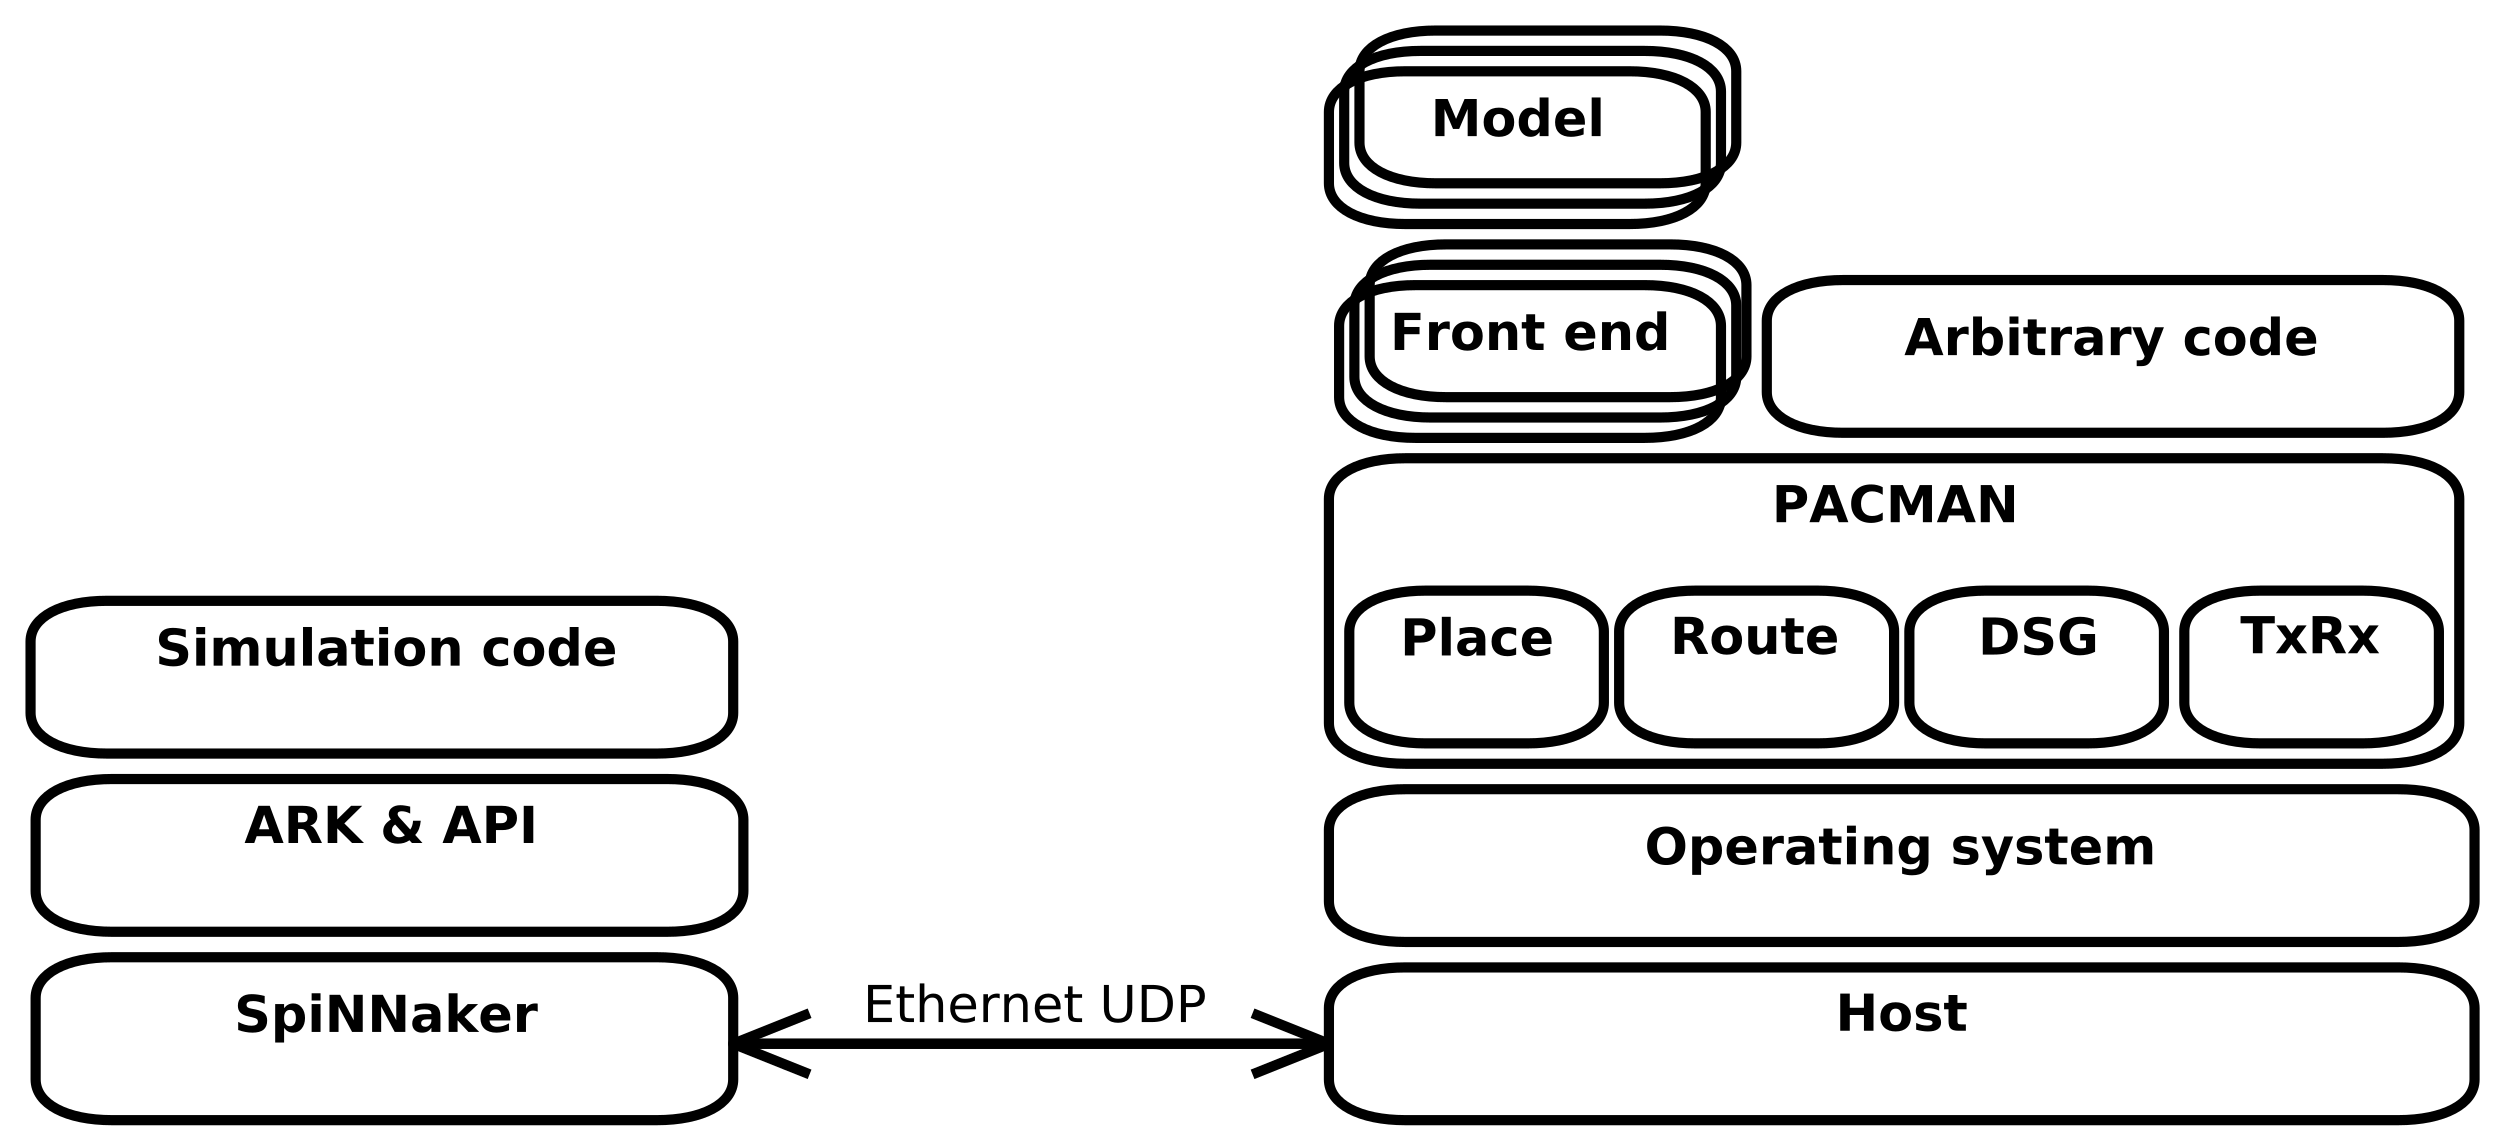 <?xml version="1.0" encoding="UTF-8"?>
<svg xmlns="http://www.w3.org/2000/svg" xmlns:xlink="http://www.w3.org/1999/xlink" width="491pt" height="225pt" viewBox="0 0 491 225" version="1.1">
<defs>
<g>
<symbol overflow="visible" id="glyph0-0">
<path style="stroke:none;" d="M 5.984 -7.062 L 5.984 -5.516 C 5.586 -5.691 5.195 -5.828 4.812 -5.922 C 4.438 -6.016 4.078 -6.062 3.734 -6.062 C 3.285 -6.062 2.953 -6 2.734 -5.875 C 2.523 -5.75 2.422 -5.555 2.422 -5.297 C 2.422 -5.098 2.492 -4.941 2.641 -4.828 C 2.785 -4.723 3.047 -4.633 3.422 -4.562 L 4.234 -4.406 C 5.035 -4.238 5.609 -3.988 5.953 -3.656 C 6.297 -3.32 6.469 -2.848 6.469 -2.234 C 6.469 -1.43 6.227 -0.832 5.75 -0.438 C 5.281 -0.051 4.551 0.141 3.562 0.141 C 3.102 0.141 2.641 0.094 2.172 0 C 1.711 -0.082 1.25 -0.207 0.781 -0.375 L 0.781 -1.969 C 1.25 -1.719 1.695 -1.531 2.125 -1.406 C 2.562 -1.281 2.984 -1.219 3.391 -1.219 C 3.797 -1.219 4.109 -1.285 4.328 -1.422 C 4.547 -1.555 4.656 -1.754 4.656 -2.016 C 4.656 -2.242 4.582 -2.414 4.438 -2.531 C 4.289 -2.656 3.992 -2.77 3.547 -2.875 L 2.828 -3.031 C 2.098 -3.188 1.562 -3.438 1.219 -3.781 C 0.883 -4.125 0.719 -4.582 0.719 -5.156 C 0.719 -5.883 0.953 -6.441 1.422 -6.828 C 1.891 -7.223 2.562 -7.422 3.438 -7.422 C 3.844 -7.422 4.254 -7.391 4.672 -7.328 C 5.098 -7.266 5.535 -7.176 5.984 -7.062 Z M 5.984 -7.062 "/>
</symbol>
<symbol overflow="visible" id="glyph0-1">
<path style="stroke:none;" d="M 0.844 -5.469 L 2.594 -5.469 L 2.594 0 L 0.844 0 Z M 0.844 -7.594 L 2.594 -7.594 L 2.594 -6.172 L 0.844 -6.172 Z M 0.844 -7.594 "/>
</symbol>
<symbol overflow="visible" id="glyph0-2">
<path style="stroke:none;" d="M 5.906 -4.562 C 6.125 -4.895 6.383 -5.148 6.688 -5.328 C 7 -5.504 7.336 -5.594 7.703 -5.594 C 8.328 -5.594 8.801 -5.398 9.125 -5.016 C 9.457 -4.629 9.625 -4.066 9.625 -3.328 L 9.625 0 L 7.875 0 L 7.875 -2.859 C 7.875 -2.898 7.875 -2.941 7.875 -2.984 C 7.875 -3.023 7.875 -3.086 7.875 -3.172 C 7.875 -3.566 7.816 -3.848 7.703 -4.016 C 7.598 -4.191 7.414 -4.281 7.156 -4.281 C 6.82 -4.281 6.566 -4.145 6.391 -3.875 C 6.211 -3.602 6.117 -3.207 6.109 -2.688 L 6.109 0 L 4.344 0 L 4.344 -2.859 C 4.344 -3.461 4.289 -3.848 4.188 -4.016 C 4.082 -4.191 3.898 -4.281 3.641 -4.281 C 3.305 -4.281 3.047 -4.141 2.859 -3.859 C 2.68 -3.586 2.594 -3.195 2.594 -2.688 L 2.594 0 L 0.828 0 L 0.828 -5.469 L 2.594 -5.469 L 2.594 -4.672 C 2.801 -4.973 3.047 -5.203 3.328 -5.359 C 3.609 -5.516 3.914 -5.594 4.25 -5.594 C 4.625 -5.594 4.957 -5.5 5.25 -5.312 C 5.539 -5.133 5.758 -4.883 5.906 -4.562 Z M 5.906 -4.562 "/>
</symbol>
<symbol overflow="visible" id="glyph0-3">
<path style="stroke:none;" d="M 0.781 -2.125 L 0.781 -5.469 L 2.547 -5.469 L 2.547 -4.922 C 2.547 -4.629 2.539 -4.258 2.531 -3.812 C 2.531 -3.363 2.531 -3.062 2.531 -2.906 C 2.531 -2.469 2.539 -2.148 2.562 -1.953 C 2.582 -1.766 2.625 -1.625 2.688 -1.531 C 2.75 -1.426 2.836 -1.344 2.953 -1.281 C 3.078 -1.219 3.211 -1.188 3.359 -1.188 C 3.723 -1.188 4.008 -1.32 4.219 -1.594 C 4.426 -1.875 4.531 -2.266 4.531 -2.766 L 4.531 -5.469 L 6.281 -5.469 L 6.281 0 L 4.531 0 L 4.531 -0.797 C 4.27 -0.473 3.988 -0.234 3.688 -0.078 C 3.395 0.066 3.07 0.141 2.719 0.141 C 2.082 0.141 1.598 -0.051 1.266 -0.438 C 0.941 -0.82 0.781 -1.383 0.781 -2.125 Z M 0.781 -2.125 "/>
</symbol>
<symbol overflow="visible" id="glyph0-4">
<path style="stroke:none;" d="M 0.844 -7.594 L 2.594 -7.594 L 2.594 0 L 0.844 0 Z M 0.844 -7.594 "/>
</symbol>
<symbol overflow="visible" id="glyph0-5">
<path style="stroke:none;" d="M 3.297 -2.469 C 2.93 -2.469 2.656 -2.406 2.469 -2.281 C 2.281 -2.156 2.188 -1.973 2.188 -1.734 C 2.188 -1.504 2.258 -1.328 2.406 -1.203 C 2.562 -1.078 2.77 -1.016 3.031 -1.016 C 3.363 -1.016 3.641 -1.133 3.859 -1.375 C 4.086 -1.613 4.203 -1.91 4.203 -2.266 L 4.203 -2.469 Z M 5.969 -3.125 L 5.969 0 L 4.203 0 L 4.203 -0.812 C 3.961 -0.477 3.695 -0.234 3.406 -0.078 C 3.113 0.066 2.758 0.141 2.344 0.141 C 1.77 0.141 1.305 -0.02 0.953 -0.344 C 0.609 -0.676 0.438 -1.109 0.438 -1.641 C 0.438 -2.285 0.656 -2.754 1.094 -3.047 C 1.531 -3.348 2.223 -3.5 3.172 -3.5 L 4.203 -3.5 L 4.203 -3.641 C 4.203 -3.91 4.094 -4.109 3.875 -4.234 C 3.656 -4.367 3.316 -4.438 2.859 -4.438 C 2.484 -4.438 2.133 -4.398 1.812 -4.328 C 1.488 -4.254 1.188 -4.141 0.906 -3.984 L 0.906 -5.328 C 1.281 -5.41 1.656 -5.473 2.031 -5.516 C 2.414 -5.566 2.797 -5.594 3.172 -5.594 C 4.16 -5.594 4.875 -5.398 5.312 -5.016 C 5.75 -4.629 5.969 -4 5.969 -3.125 Z M 5.969 -3.125 "/>
</symbol>
<symbol overflow="visible" id="glyph0-6">
<path style="stroke:none;" d="M 2.75 -7.016 L 2.75 -5.469 L 4.547 -5.469 L 4.547 -4.219 L 2.75 -4.219 L 2.75 -1.906 C 2.75 -1.645 2.797 -1.469 2.891 -1.375 C 2.992 -1.289 3.195 -1.25 3.5 -1.25 L 4.406 -1.25 L 4.406 0 L 2.906 0 C 2.207 0 1.711 -0.141 1.422 -0.422 C 1.141 -0.711 1 -1.207 1 -1.906 L 1 -4.219 L 0.125 -4.219 L 0.125 -5.469 L 1 -5.469 L 1 -7.016 Z M 2.75 -7.016 "/>
</symbol>
<symbol overflow="visible" id="glyph0-7">
<path style="stroke:none;" d="M 3.438 -4.344 C 3.051 -4.344 2.754 -4.203 2.547 -3.922 C 2.348 -3.648 2.25 -3.254 2.25 -2.734 C 2.25 -2.203 2.348 -1.797 2.547 -1.516 C 2.754 -1.242 3.051 -1.109 3.438 -1.109 C 3.82 -1.109 4.113 -1.242 4.312 -1.516 C 4.52 -1.797 4.625 -2.203 4.625 -2.734 C 4.625 -3.254 4.52 -3.648 4.312 -3.922 C 4.113 -4.203 3.82 -4.344 3.438 -4.344 Z M 3.438 -5.594 C 4.383 -5.594 5.117 -5.336 5.641 -4.828 C 6.172 -4.328 6.438 -3.629 6.438 -2.734 C 6.438 -1.828 6.172 -1.117 5.641 -0.609 C 5.117 -0.109 4.383 0.141 3.438 0.141 C 2.5 0.141 1.766 -0.109 1.234 -0.609 C 0.703 -1.117 0.438 -1.828 0.438 -2.734 C 0.438 -3.629 0.703 -4.328 1.234 -4.828 C 1.766 -5.336 2.5 -5.594 3.438 -5.594 Z M 3.438 -5.594 "/>
</symbol>
<symbol overflow="visible" id="glyph0-8">
<path style="stroke:none;" d="M 6.344 -3.328 L 6.344 0 L 4.578 0 L 4.578 -2.547 C 4.578 -3.016 4.566 -3.336 4.547 -3.516 C 4.523 -3.703 4.488 -3.836 4.438 -3.922 C 4.375 -4.035 4.281 -4.125 4.156 -4.188 C 4.039 -4.25 3.91 -4.281 3.766 -4.281 C 3.398 -4.281 3.113 -4.141 2.906 -3.859 C 2.695 -3.578 2.594 -3.188 2.594 -2.688 L 2.594 0 L 0.844 0 L 0.844 -5.469 L 2.594 -5.469 L 2.594 -4.672 C 2.852 -4.984 3.129 -5.211 3.422 -5.359 C 3.723 -5.516 4.051 -5.594 4.406 -5.594 C 5.039 -5.594 5.52 -5.398 5.844 -5.016 C 6.176 -4.629 6.344 -4.066 6.344 -3.328 Z M 6.344 -3.328 "/>
</symbol>
<symbol overflow="visible" id="glyph0-9">
<path style="stroke:none;" d=""/>
</symbol>
<symbol overflow="visible" id="glyph0-10">
<path style="stroke:none;" d="M 5.266 -5.297 L 5.266 -3.875 C 5.023 -4.031 4.785 -4.145 4.547 -4.219 C 4.305 -4.301 4.055 -4.344 3.797 -4.344 C 3.305 -4.344 2.926 -4.203 2.656 -3.922 C 2.383 -3.641 2.25 -3.242 2.25 -2.734 C 2.25 -2.223 2.383 -1.82 2.656 -1.531 C 2.926 -1.25 3.305 -1.109 3.797 -1.109 C 4.066 -1.109 4.328 -1.148 4.578 -1.234 C 4.828 -1.316 5.055 -1.438 5.266 -1.594 L 5.266 -0.156 C 4.984 -0.062 4.703 0.008 4.422 0.062 C 4.141 0.113 3.859 0.141 3.578 0.141 C 2.586 0.141 1.816 -0.109 1.266 -0.609 C 0.711 -1.117 0.438 -1.828 0.438 -2.734 C 0.438 -3.629 0.711 -4.328 1.266 -4.828 C 1.816 -5.336 2.586 -5.594 3.578 -5.594 C 3.867 -5.594 4.148 -5.566 4.422 -5.516 C 4.703 -5.473 4.984 -5.398 5.266 -5.297 Z M 5.266 -5.297 "/>
</symbol>
<symbol overflow="visible" id="glyph0-11">
<path style="stroke:none;" d="M 4.562 -4.672 L 4.562 -7.594 L 6.312 -7.594 L 6.312 0 L 4.562 0 L 4.562 -0.797 C 4.32 -0.473 4.055 -0.234 3.766 -0.078 C 3.473 0.066 3.141 0.141 2.766 0.141 C 2.086 0.141 1.531 -0.125 1.094 -0.656 C 0.664 -1.195 0.453 -1.891 0.453 -2.734 C 0.453 -3.578 0.664 -4.266 1.094 -4.797 C 1.531 -5.328 2.086 -5.594 2.766 -5.594 C 3.141 -5.594 3.473 -5.516 3.766 -5.359 C 4.055 -5.211 4.32 -4.984 4.562 -4.672 Z M 3.406 -1.125 C 3.781 -1.125 4.066 -1.258 4.266 -1.531 C 4.461 -1.812 4.562 -2.211 4.562 -2.734 C 4.562 -3.254 4.461 -3.648 4.266 -3.922 C 4.066 -4.191 3.781 -4.328 3.406 -4.328 C 3.039 -4.328 2.758 -4.191 2.562 -3.922 C 2.363 -3.648 2.266 -3.254 2.266 -2.734 C 2.266 -2.211 2.363 -1.812 2.562 -1.531 C 2.758 -1.258 3.039 -1.125 3.406 -1.125 Z M 3.406 -1.125 "/>
</symbol>
<symbol overflow="visible" id="glyph0-12">
<path style="stroke:none;" d="M 6.297 -2.75 L 6.297 -2.25 L 2.219 -2.25 C 2.258 -1.844 2.406 -1.535 2.656 -1.328 C 2.906 -1.117 3.258 -1.016 3.719 -1.016 C 4.082 -1.016 4.457 -1.066 4.844 -1.172 C 5.238 -1.285 5.641 -1.457 6.047 -1.688 L 6.047 -0.328 C 5.629 -0.172 5.211 -0.055 4.797 0.016 C 4.391 0.098 3.977 0.141 3.562 0.141 C 2.57 0.141 1.801 -0.109 1.25 -0.609 C 0.707 -1.117 0.438 -1.828 0.438 -2.734 C 0.438 -3.617 0.703 -4.316 1.234 -4.828 C 1.773 -5.336 2.52 -5.594 3.469 -5.594 C 4.32 -5.594 5.004 -5.332 5.516 -4.812 C 6.035 -4.301 6.297 -3.613 6.297 -2.75 Z M 4.5 -3.328 C 4.5 -3.66 4.398 -3.926 4.203 -4.125 C 4.016 -4.332 3.766 -4.438 3.453 -4.438 C 3.109 -4.438 2.832 -4.344 2.625 -4.156 C 2.414 -3.969 2.285 -3.691 2.234 -3.328 Z M 4.5 -3.328 "/>
</symbol>
<symbol overflow="visible" id="glyph0-13">
<path style="stroke:none;" d="M 4.25 -6.062 C 3.676 -6.062 3.227 -5.848 2.906 -5.422 C 2.594 -5.004 2.438 -4.41 2.438 -3.641 C 2.438 -2.867 2.594 -2.27 2.906 -1.844 C 3.227 -1.426 3.676 -1.219 4.25 -1.219 C 4.82 -1.219 5.266 -1.426 5.578 -1.844 C 5.898 -2.27 6.062 -2.867 6.062 -3.641 C 6.062 -4.41 5.898 -5.004 5.578 -5.422 C 5.266 -5.848 4.82 -6.062 4.25 -6.062 Z M 4.25 -7.422 C 5.414 -7.422 6.332 -7.082 7 -6.406 C 7.664 -5.738 8 -4.816 8 -3.641 C 8 -2.461 7.664 -1.535 7 -0.859 C 6.332 -0.191 5.414 0.141 4.25 0.141 C 3.082 0.141 2.164 -0.191 1.5 -0.859 C 0.832 -1.535 0.5 -2.461 0.5 -3.641 C 0.5 -4.816 0.832 -5.738 1.5 -6.406 C 2.164 -7.082 3.082 -7.422 4.25 -7.422 Z M 4.25 -7.422 "/>
</symbol>
<symbol overflow="visible" id="glyph0-14">
<path style="stroke:none;" d="M 2.594 -0.797 L 2.594 2.078 L 0.844 2.078 L 0.844 -5.469 L 2.594 -5.469 L 2.594 -4.672 C 2.832 -4.984 3.098 -5.211 3.391 -5.359 C 3.68 -5.516 4.02 -5.594 4.406 -5.594 C 5.07 -5.594 5.617 -5.328 6.047 -4.797 C 6.484 -4.266 6.703 -3.578 6.703 -2.734 C 6.703 -1.891 6.484 -1.195 6.047 -0.656 C 5.617 -0.125 5.07 0.141 4.406 0.141 C 4.02 0.141 3.68 0.066 3.391 -0.078 C 3.098 -0.234 2.832 -0.473 2.594 -0.797 Z M 3.75 -4.328 C 3.375 -4.328 3.086 -4.188 2.891 -3.906 C 2.691 -3.633 2.594 -3.242 2.594 -2.734 C 2.594 -2.211 2.691 -1.812 2.891 -1.531 C 3.086 -1.258 3.375 -1.125 3.75 -1.125 C 4.125 -1.125 4.41 -1.258 4.609 -1.531 C 4.805 -1.812 4.906 -2.211 4.906 -2.734 C 4.906 -3.254 4.805 -3.648 4.609 -3.922 C 4.41 -4.191 4.125 -4.328 3.75 -4.328 Z M 3.75 -4.328 "/>
</symbol>
<symbol overflow="visible" id="glyph0-15">
<path style="stroke:none;" d="M 4.906 -3.984 C 4.75 -4.055 4.594 -4.109 4.438 -4.141 C 4.289 -4.172 4.141 -4.188 3.984 -4.188 C 3.535 -4.188 3.191 -4.039 2.953 -3.75 C 2.711 -3.469 2.594 -3.055 2.594 -2.516 L 2.594 0 L 0.844 0 L 0.844 -5.469 L 2.594 -5.469 L 2.594 -4.578 C 2.812 -4.93 3.066 -5.188 3.359 -5.344 C 3.648 -5.508 4 -5.594 4.406 -5.594 C 4.469 -5.594 4.531 -5.594 4.594 -5.594 C 4.664 -5.594 4.766 -5.582 4.891 -5.562 Z M 4.906 -3.984 "/>
</symbol>
<symbol overflow="visible" id="glyph0-16">
<path style="stroke:none;" d="M 4.562 -0.922 C 4.32 -0.609 4.055 -0.375 3.766 -0.219 C 3.473 -0.07 3.141 0 2.766 0 C 2.098 0 1.547 -0.258 1.109 -0.781 C 0.672 -1.312 0.453 -1.984 0.453 -2.797 C 0.453 -3.617 0.672 -4.289 1.109 -4.812 C 1.547 -5.332 2.098 -5.594 2.766 -5.594 C 3.141 -5.594 3.473 -5.516 3.766 -5.359 C 4.055 -5.211 4.32 -4.977 4.562 -4.656 L 4.562 -5.469 L 6.312 -5.469 L 6.312 -0.547 C 6.312 0.328 6.035 0.992 5.484 1.453 C 4.93 1.922 4.129 2.156 3.078 2.156 C 2.734 2.156 2.398 2.129 2.078 2.078 C 1.766 2.023 1.445 1.945 1.125 1.844 L 1.125 0.484 C 1.426 0.66 1.723 0.789 2.016 0.875 C 2.305 0.957 2.602 1 2.906 1 C 3.477 1 3.895 0.875 4.156 0.625 C 4.426 0.375 4.562 -0.016 4.562 -0.547 Z M 3.406 -4.328 C 3.039 -4.328 2.758 -4.191 2.562 -3.922 C 2.363 -3.66 2.266 -3.285 2.266 -2.797 C 2.266 -2.297 2.359 -1.914 2.547 -1.656 C 2.742 -1.395 3.031 -1.266 3.406 -1.266 C 3.77 -1.266 4.051 -1.398 4.25 -1.672 C 4.457 -1.941 4.562 -2.316 4.562 -2.797 C 4.562 -3.285 4.457 -3.66 4.25 -3.922 C 4.051 -4.191 3.77 -4.328 3.406 -4.328 Z M 3.406 -4.328 "/>
</symbol>
<symbol overflow="visible" id="glyph0-17">
<path style="stroke:none;" d="M 5.109 -5.297 L 5.109 -3.969 C 4.734 -4.125 4.367 -4.238 4.016 -4.312 C 3.672 -4.395 3.348 -4.438 3.047 -4.438 C 2.711 -4.438 2.461 -4.395 2.297 -4.312 C 2.141 -4.227 2.062 -4.102 2.062 -3.938 C 2.062 -3.789 2.117 -3.68 2.234 -3.609 C 2.359 -3.535 2.582 -3.477 2.906 -3.438 L 3.203 -3.406 C 4.098 -3.289 4.703 -3.102 5.016 -2.844 C 5.328 -2.582 5.484 -2.172 5.484 -1.609 C 5.484 -1.023 5.266 -0.586 4.828 -0.297 C 4.398 -0.004 3.758 0.141 2.906 0.141 C 2.551 0.141 2.18 0.109 1.797 0.047 C 1.41 -0.004 1.008 -0.086 0.594 -0.203 L 0.594 -1.531 C 0.945 -1.363 1.305 -1.234 1.672 -1.141 C 2.035 -1.055 2.406 -1.016 2.781 -1.016 C 3.125 -1.016 3.379 -1.062 3.547 -1.156 C 3.723 -1.25 3.812 -1.391 3.812 -1.578 C 3.812 -1.734 3.754 -1.848 3.641 -1.922 C 3.523 -2.004 3.289 -2.066 2.938 -2.109 L 2.625 -2.156 C 1.844 -2.25 1.297 -2.426 0.984 -2.688 C 0.672 -2.957 0.516 -3.359 0.516 -3.891 C 0.516 -4.473 0.711 -4.898 1.109 -5.172 C 1.504 -5.453 2.113 -5.594 2.938 -5.594 C 3.258 -5.594 3.598 -5.566 3.953 -5.516 C 4.305 -5.473 4.691 -5.398 5.109 -5.297 Z M 5.109 -5.297 "/>
</symbol>
<symbol overflow="visible" id="glyph0-18">
<path style="stroke:none;" d="M 0.125 -5.469 L 1.875 -5.469 L 3.344 -1.766 L 4.594 -5.469 L 6.344 -5.469 L 4.031 0.516 C 3.801 1.129 3.531 1.555 3.219 1.797 C 2.914 2.035 2.516 2.156 2.016 2.156 L 1 2.156 L 1 1.016 L 1.547 1.016 C 1.848 1.016 2.062 0.969 2.188 0.875 C 2.32 0.781 2.43 0.609 2.516 0.359 L 2.562 0.203 Z M 0.125 -5.469 "/>
</symbol>
<symbol overflow="visible" id="glyph0-19">
<path style="stroke:none;" d="M 5.344 -1.328 L 2.406 -1.328 L 1.938 0 L 0.047 0 L 2.75 -7.297 L 4.984 -7.297 L 7.688 0 L 5.797 0 Z M 2.875 -2.688 L 4.875 -2.688 L 3.875 -5.578 Z M 2.875 -2.688 "/>
</symbol>
<symbol overflow="visible" id="glyph0-20">
<path style="stroke:none;" d="M 3.594 -4.062 C 3.988 -4.062 4.27 -4.133 4.438 -4.281 C 4.602 -4.426 4.688 -4.664 4.688 -5 C 4.688 -5.332 4.602 -5.566 4.438 -5.703 C 4.27 -5.848 3.988 -5.922 3.594 -5.922 L 2.797 -5.922 L 2.797 -4.062 Z M 2.797 -2.766 L 2.797 0 L 0.922 0 L 0.922 -7.297 L 3.797 -7.297 C 4.754 -7.297 5.457 -7.133 5.906 -6.812 C 6.352 -6.488 6.578 -5.977 6.578 -5.281 C 6.578 -4.801 6.457 -4.406 6.219 -4.094 C 5.988 -3.781 5.641 -3.551 5.172 -3.406 C 5.43 -3.352 5.66 -3.223 5.859 -3.016 C 6.066 -2.805 6.273 -2.492 6.484 -2.078 L 7.5 0 L 5.5 0 L 4.609 -1.812 C 4.43 -2.176 4.25 -2.426 4.062 -2.562 C 3.883 -2.695 3.641 -2.766 3.328 -2.766 Z M 2.797 -2.766 "/>
</symbol>
<symbol overflow="visible" id="glyph0-21">
<path style="stroke:none;" d="M 0.922 -7.297 L 2.797 -7.297 L 2.797 -4.625 L 5.516 -7.297 L 7.688 -7.297 L 4.188 -3.844 L 8.047 0 L 5.703 0 L 2.797 -2.875 L 2.797 0 L 0.922 0 Z M 0.922 -7.297 "/>
</symbol>
<symbol overflow="visible" id="glyph0-22">
<path style="stroke:none;" d="M 3.906 -4.844 L 5.906 -2.641 C 6.07 -2.867 6.195 -3.125 6.281 -3.406 C 6.375 -3.688 6.43 -4.008 6.453 -4.375 L 7.969 -4.375 C 7.914 -3.781 7.801 -3.25 7.625 -2.781 C 7.445 -2.32 7.195 -1.922 6.875 -1.578 L 8.297 0 L 6.234 0 L 5.75 -0.531 C 5.406 -0.301 5.047 -0.129 4.672 -0.016 C 4.297 0.086 3.895 0.141 3.469 0.141 C 2.613 0.141 1.922 -0.082 1.391 -0.531 C 0.859 -0.988 0.594 -1.57 0.594 -2.281 C 0.594 -2.758 0.707 -3.18 0.938 -3.547 C 1.176 -3.91 1.562 -4.266 2.094 -4.609 C 1.957 -4.785 1.852 -4.957 1.781 -5.125 C 1.719 -5.301 1.688 -5.484 1.688 -5.672 C 1.688 -6.203 1.895 -6.625 2.312 -6.938 C 2.727 -7.258 3.273 -7.422 3.953 -7.422 C 4.254 -7.422 4.562 -7.395 4.875 -7.344 C 5.195 -7.301 5.535 -7.234 5.891 -7.141 L 5.891 -5.781 C 5.586 -5.938 5.297 -6.051 5.016 -6.125 C 4.742 -6.195 4.477 -6.234 4.219 -6.234 C 3.969 -6.234 3.77 -6.188 3.625 -6.094 C 3.488 -6 3.422 -5.863 3.422 -5.688 C 3.422 -5.57 3.461 -5.441 3.547 -5.297 C 3.629 -5.16 3.75 -5.008 3.906 -4.844 Z M 2.938 -3.625 C 2.719 -3.477 2.555 -3.305 2.453 -3.109 C 2.348 -2.91 2.297 -2.695 2.297 -2.469 C 2.297 -2.094 2.43 -1.773 2.703 -1.516 C 2.984 -1.254 3.316 -1.125 3.703 -1.125 C 3.922 -1.125 4.125 -1.156 4.312 -1.219 C 4.5 -1.281 4.676 -1.379 4.844 -1.516 Z M 2.938 -3.625 "/>
</symbol>
<symbol overflow="visible" id="glyph0-23">
<path style="stroke:none;" d="M 0.922 -7.297 L 4.031 -7.297 C 4.969 -7.297 5.68 -7.086 6.172 -6.672 C 6.672 -6.266 6.922 -5.676 6.922 -4.906 C 6.922 -4.145 6.672 -3.555 6.172 -3.141 C 5.68 -2.734 4.969 -2.531 4.031 -2.531 L 2.797 -2.531 L 2.797 0 L 0.922 0 Z M 2.797 -5.922 L 2.797 -3.891 L 3.844 -3.891 C 4.207 -3.891 4.488 -3.977 4.688 -4.156 C 4.883 -4.332 4.984 -4.582 4.984 -4.906 C 4.984 -5.238 4.883 -5.488 4.688 -5.656 C 4.488 -5.832 4.207 -5.922 3.844 -5.922 Z M 2.797 -5.922 "/>
</symbol>
<symbol overflow="visible" id="glyph0-24">
<path style="stroke:none;" d="M 0.922 -7.297 L 2.797 -7.297 L 2.797 0 L 0.922 0 Z M 0.922 -7.297 "/>
</symbol>
<symbol overflow="visible" id="glyph0-25">
<path style="stroke:none;" d="M 0.922 -7.297 L 2.797 -7.297 L 2.797 -4.516 L 5.578 -4.516 L 5.578 -7.297 L 7.453 -7.297 L 7.453 0 L 5.578 0 L 5.578 -3.094 L 2.797 -3.094 L 2.797 0 L 0.922 0 Z M 0.922 -7.297 "/>
</symbol>
<symbol overflow="visible" id="glyph0-26">
<path style="stroke:none;" d="M 0.922 -7.297 L 3.016 -7.297 L 5.672 -2.297 L 5.672 -7.297 L 7.453 -7.297 L 7.453 0 L 5.359 0 L 2.703 -5 L 2.703 0 L 0.922 0 Z M 0.922 -7.297 "/>
</symbol>
<symbol overflow="visible" id="glyph0-27">
<path style="stroke:none;" d="M 0.844 -7.594 L 2.594 -7.594 L 2.594 -3.469 L 4.594 -5.469 L 6.625 -5.469 L 3.953 -2.953 L 6.844 0 L 4.719 0 L 2.594 -2.281 L 2.594 0 L 0.844 0 Z M 0.844 -7.594 "/>
</symbol>
<symbol overflow="visible" id="glyph0-28">
<path style="stroke:none;" d="M 6.703 -0.406 C 6.359 -0.219 6 -0.082 5.625 0 C 5.25 0.094 4.859 0.141 4.453 0.141 C 3.234 0.141 2.27 -0.195 1.562 -0.875 C 0.852 -1.551 0.5 -2.473 0.5 -3.641 C 0.5 -4.805 0.852 -5.727 1.562 -6.406 C 2.27 -7.082 3.234 -7.422 4.453 -7.422 C 4.859 -7.422 5.25 -7.375 5.625 -7.281 C 6 -7.195 6.359 -7.062 6.703 -6.875 L 6.703 -5.375 C 6.348 -5.613 6 -5.785 5.656 -5.891 C 5.32 -6.004 4.969 -6.062 4.594 -6.062 C 3.926 -6.062 3.398 -5.844 3.016 -5.406 C 2.629 -4.977 2.438 -4.391 2.438 -3.641 C 2.438 -2.891 2.629 -2.297 3.016 -1.859 C 3.398 -1.43 3.926 -1.219 4.594 -1.219 C 4.969 -1.219 5.32 -1.27 5.656 -1.375 C 6 -1.488 6.348 -1.664 6.703 -1.906 Z M 6.703 -0.406 "/>
</symbol>
<symbol overflow="visible" id="glyph0-29">
<path style="stroke:none;" d="M 0.922 -7.297 L 3.312 -7.297 L 4.969 -3.391 L 6.641 -7.297 L 9.031 -7.297 L 9.031 0 L 7.25 0 L 7.25 -5.328 L 5.578 -1.406 L 4.375 -1.406 L 2.703 -5.328 L 2.703 0 L 0.922 0 Z M 0.922 -7.297 "/>
</symbol>
<symbol overflow="visible" id="glyph0-30">
<path style="stroke:none;" d="M 0.922 -7.297 L 5.984 -7.297 L 5.984 -5.875 L 2.797 -5.875 L 2.797 -4.516 L 5.797 -4.516 L 5.797 -3.094 L 2.797 -3.094 L 2.797 0 L 0.922 0 Z M 0.922 -7.297 "/>
</symbol>
<symbol overflow="visible" id="glyph0-31">
<path style="stroke:none;" d="M 3.75 -1.125 C 4.125 -1.125 4.41 -1.258 4.609 -1.531 C 4.805 -1.812 4.906 -2.211 4.906 -2.734 C 4.906 -3.254 4.805 -3.648 4.609 -3.922 C 4.41 -4.191 4.125 -4.328 3.75 -4.328 C 3.375 -4.328 3.086 -4.188 2.891 -3.906 C 2.691 -3.633 2.594 -3.242 2.594 -2.734 C 2.594 -2.211 2.691 -1.812 2.891 -1.531 C 3.086 -1.258 3.375 -1.125 3.75 -1.125 Z M 2.594 -4.672 C 2.832 -4.984 3.098 -5.211 3.391 -5.359 C 3.68 -5.516 4.02 -5.594 4.406 -5.594 C 5.07 -5.594 5.617 -5.328 6.047 -4.797 C 6.484 -4.266 6.703 -3.578 6.703 -2.734 C 6.703 -1.891 6.484 -1.195 6.047 -0.656 C 5.617 -0.125 5.07 0.141 4.406 0.141 C 4.02 0.141 3.68 0.066 3.391 -0.078 C 3.098 -0.234 2.832 -0.473 2.594 -0.797 L 2.594 0 L 0.844 0 L 0.844 -7.594 L 2.594 -7.594 Z M 2.594 -4.672 "/>
</symbol>
<symbol overflow="visible" id="glyph0-32">
<path style="stroke:none;" d="M 2.797 -5.875 L 2.797 -1.422 L 3.469 -1.422 C 4.238 -1.422 4.828 -1.609 5.234 -1.984 C 5.641 -2.367 5.844 -2.926 5.844 -3.656 C 5.844 -4.375 5.641 -4.922 5.234 -5.297 C 4.828 -5.68 4.238 -5.875 3.469 -5.875 Z M 0.922 -7.297 L 2.906 -7.297 C 4.008 -7.297 4.832 -7.211 5.375 -7.047 C 5.914 -6.891 6.379 -6.625 6.766 -6.25 C 7.109 -5.914 7.363 -5.535 7.531 -5.109 C 7.695 -4.68 7.781 -4.195 7.781 -3.656 C 7.781 -3.102 7.695 -2.609 7.531 -2.172 C 7.363 -1.742 7.109 -1.367 6.766 -1.047 C 6.379 -0.66 5.91 -0.391 5.359 -0.234 C 4.816 -0.078 4 0 2.906 0 L 0.922 0 Z M 0.922 -7.297 "/>
</symbol>
<symbol overflow="visible" id="glyph0-33">
<path style="stroke:none;" d="M 7.469 -0.547 C 7 -0.316 6.508 -0.145 6 -0.031 C 5.5 0.082 4.984 0.141 4.453 0.141 C 3.234 0.141 2.27 -0.195 1.562 -0.875 C 0.852 -1.551 0.5 -2.473 0.5 -3.641 C 0.5 -4.816 0.859 -5.738 1.578 -6.406 C 2.305 -7.082 3.297 -7.422 4.547 -7.422 C 5.035 -7.422 5.5 -7.375 5.938 -7.281 C 6.383 -7.195 6.805 -7.062 7.203 -6.875 L 7.203 -5.375 C 6.797 -5.602 6.391 -5.773 5.984 -5.891 C 5.586 -6.004 5.188 -6.062 4.781 -6.062 C 4.031 -6.062 3.453 -5.852 3.047 -5.438 C 2.641 -5.02 2.438 -4.422 2.438 -3.641 C 2.438 -2.867 2.629 -2.27 3.016 -1.844 C 3.41 -1.426 3.969 -1.219 4.688 -1.219 C 4.883 -1.219 5.066 -1.227 5.234 -1.25 C 5.398 -1.281 5.551 -1.32 5.688 -1.375 L 5.688 -2.781 L 4.547 -2.781 L 4.547 -4.047 L 7.469 -4.047 Z M 7.469 -0.547 "/>
</symbol>
<symbol overflow="visible" id="glyph0-34">
<path style="stroke:none;" d="M 0.047 -7.297 L 6.766 -7.297 L 6.766 -5.875 L 4.344 -5.875 L 4.344 0 L 2.469 0 L 2.469 -5.875 L 0.047 -5.875 Z M 0.047 -7.297 "/>
</symbol>
<symbol overflow="visible" id="glyph0-35">
<path style="stroke:none;" d="M 2.219 -2.797 L 0.25 -5.469 L 2.094 -5.469 L 3.219 -3.844 L 4.344 -5.469 L 6.203 -5.469 L 4.234 -2.812 L 6.297 0 L 4.453 0 L 3.219 -1.734 L 2 0 L 0.156 0 Z M 2.219 -2.797 "/>
</symbol>
<symbol overflow="visible" id="glyph1-0">
<path style="stroke:none;" d="M 0.984 -7.297 L 5.594 -7.297 L 5.594 -6.453 L 1.969 -6.453 L 1.969 -4.297 L 5.438 -4.297 L 5.438 -3.469 L 1.969 -3.469 L 1.969 -0.828 L 5.672 -0.828 L 5.672 0 L 0.984 0 Z M 0.984 -7.297 "/>
</symbol>
<symbol overflow="visible" id="glyph1-1">
<path style="stroke:none;" d="M 1.828 -7.016 L 1.828 -5.469 L 3.688 -5.469 L 3.688 -4.766 L 1.828 -4.766 L 1.828 -1.797 C 1.828 -1.359 1.891 -1.07 2.016 -0.938 C 2.141 -0.812 2.391 -0.75 2.766 -0.75 L 3.688 -0.75 L 3.688 0 L 2.766 0 C 2.066 0 1.582 -0.129 1.312 -0.391 C 1.051 -0.648 0.922 -1.117 0.922 -1.797 L 0.922 -4.766 L 0.266 -4.766 L 0.266 -5.469 L 0.922 -5.469 L 0.922 -7.016 Z M 1.828 -7.016 "/>
</symbol>
<symbol overflow="visible" id="glyph1-2">
<path style="stroke:none;" d="M 5.484 -3.297 L 5.484 0 L 4.594 0 L 4.594 -3.266 C 4.594 -3.785 4.488 -4.172 4.281 -4.422 C 4.082 -4.68 3.781 -4.812 3.375 -4.812 C 2.895 -4.812 2.516 -4.656 2.234 -4.344 C 1.953 -4.039 1.812 -3.625 1.812 -3.094 L 1.812 0 L 0.906 0 L 0.906 -7.594 L 1.812 -7.594 L 1.812 -4.625 C 2.031 -4.945 2.285 -5.188 2.578 -5.344 C 2.867 -5.508 3.203 -5.594 3.578 -5.594 C 4.203 -5.594 4.676 -5.398 5 -5.016 C 5.32 -4.629 5.484 -4.055 5.484 -3.297 Z M 5.484 -3.297 "/>
</symbol>
<symbol overflow="visible" id="glyph1-3">
<path style="stroke:none;" d="M 5.625 -2.953 L 5.625 -2.516 L 1.484 -2.516 C 1.523 -1.898 1.711 -1.43 2.047 -1.109 C 2.379 -0.785 2.844 -0.625 3.438 -0.625 C 3.781 -0.625 4.113 -0.664 4.438 -0.75 C 4.77 -0.832 5.094 -0.957 5.406 -1.125 L 5.406 -0.281 C 5.082 -0.145 4.75 -0.039 4.406 0.031 C 4.07 0.102 3.734 0.141 3.391 0.141 C 2.516 0.141 1.82 -0.109 1.312 -0.609 C 0.801 -1.117 0.547 -1.812 0.547 -2.688 C 0.547 -3.582 0.785 -4.289 1.266 -4.812 C 1.754 -5.332 2.41 -5.594 3.234 -5.594 C 3.973 -5.594 4.555 -5.359 4.984 -4.891 C 5.41 -4.422 5.625 -3.773 5.625 -2.953 Z M 4.719 -3.219 C 4.719 -3.707 4.582 -4.098 4.312 -4.391 C 4.039 -4.691 3.688 -4.844 3.25 -4.844 C 2.738 -4.844 2.332 -4.695 2.031 -4.406 C 1.738 -4.125 1.566 -3.727 1.516 -3.219 Z M 4.719 -3.219 "/>
</symbol>
<symbol overflow="visible" id="glyph1-4">
<path style="stroke:none;" d="M 4.109 -4.625 C 4.004 -4.688 3.895 -4.727 3.781 -4.75 C 3.664 -4.781 3.535 -4.797 3.391 -4.797 C 2.879 -4.797 2.488 -4.629 2.219 -4.297 C 1.945 -3.973 1.812 -3.5 1.812 -2.875 L 1.812 0 L 0.906 0 L 0.906 -5.469 L 1.812 -5.469 L 1.812 -4.625 C 2 -4.957 2.242 -5.203 2.547 -5.359 C 2.848 -5.516 3.219 -5.594 3.656 -5.594 C 3.719 -5.594 3.785 -5.586 3.859 -5.578 C 3.93 -5.578 4.016 -5.566 4.109 -5.547 Z M 4.109 -4.625 "/>
</symbol>
<symbol overflow="visible" id="glyph1-5">
<path style="stroke:none;" d="M 5.484 -3.297 L 5.484 0 L 4.594 0 L 4.594 -3.266 C 4.594 -3.785 4.488 -4.172 4.281 -4.422 C 4.082 -4.68 3.781 -4.812 3.375 -4.812 C 2.895 -4.812 2.516 -4.656 2.234 -4.344 C 1.953 -4.039 1.812 -3.625 1.812 -3.094 L 1.812 0 L 0.906 0 L 0.906 -5.469 L 1.812 -5.469 L 1.812 -4.625 C 2.031 -4.945 2.285 -5.188 2.578 -5.344 C 2.867 -5.508 3.203 -5.594 3.578 -5.594 C 4.203 -5.594 4.676 -5.398 5 -5.016 C 5.32 -4.629 5.484 -4.055 5.484 -3.297 Z M 5.484 -3.297 "/>
</symbol>
<symbol overflow="visible" id="glyph1-6">
<path style="stroke:none;" d=""/>
</symbol>
<symbol overflow="visible" id="glyph1-7">
<path style="stroke:none;" d="M 0.875 -7.297 L 1.859 -7.297 L 1.859 -2.859 C 1.859 -2.078 2 -1.516 2.281 -1.172 C 2.562 -0.828 3.02 -0.656 3.656 -0.656 C 4.289 -0.656 4.75 -0.828 5.031 -1.172 C 5.312 -1.516 5.453 -2.078 5.453 -2.859 L 5.453 -7.297 L 6.453 -7.297 L 6.453 -2.734 C 6.453 -1.785 6.219 -1.066 5.75 -0.578 C 5.281 -0.098 4.582 0.141 3.656 0.141 C 2.738 0.141 2.047 -0.098 1.578 -0.578 C 1.109 -1.066 0.875 -1.785 0.875 -2.734 Z M 0.875 -7.297 "/>
</symbol>
<symbol overflow="visible" id="glyph1-8">
<path style="stroke:none;" d="M 1.969 -6.484 L 1.969 -0.812 L 3.156 -0.812 C 4.164 -0.812 4.898 -1.035 5.359 -1.484 C 5.828 -1.941 6.062 -2.664 6.062 -3.656 C 6.062 -4.633 5.828 -5.348 5.359 -5.797 C 4.898 -6.254 4.164 -6.484 3.156 -6.484 Z M 0.984 -7.297 L 3.016 -7.297 C 4.422 -7.297 5.453 -7 6.109 -6.406 C 6.773 -5.82 7.109 -4.906 7.109 -3.656 C 7.109 -2.395 6.773 -1.469 6.109 -0.875 C 5.453 -0.289 4.422 0 3.016 0 L 0.984 0 Z M 0.984 -7.297 "/>
</symbol>
<symbol overflow="visible" id="glyph1-9">
<path style="stroke:none;" d="M 1.969 -6.484 L 1.969 -3.734 L 3.203 -3.734 C 3.66 -3.734 4.016 -3.852 4.266 -4.094 C 4.523 -4.332 4.656 -4.672 4.656 -5.109 C 4.656 -5.547 4.523 -5.883 4.266 -6.125 C 4.016 -6.363 3.66 -6.484 3.203 -6.484 Z M 0.984 -7.297 L 3.203 -7.297 C 4.023 -7.297 4.645 -7.109 5.062 -6.734 C 5.477 -6.367 5.688 -5.828 5.688 -5.109 C 5.688 -4.391 5.477 -3.848 5.062 -3.484 C 4.645 -3.117 4.023 -2.938 3.203 -2.938 L 1.969 -2.938 L 1.969 0 L 0.984 0 Z M 0.984 -7.297 "/>
</symbol>
</g>
</defs>
<g id="surface42770">
<g style="fill:rgb(0%,0%,0%);fill-opacity:1;">
  <use xlink:href="#glyph0-0" x="30.5" y="130.734"/>
  <use xlink:href="#glyph0-1" x="37.702" y="130.734"/>
  <use xlink:href="#glyph0-2" x="41.13" y="130.734"/>
  <use xlink:href="#glyph0-3" x="51.55" y="130.734"/>
  <use xlink:href="#glyph0-4" x="58.669" y="130.734"/>
  <use xlink:href="#glyph0-5" x="62.097" y="130.734"/>
  <use xlink:href="#glyph0-6" x="68.845" y="130.734"/>
  <use xlink:href="#glyph0-1" x="73.625" y="130.734"/>
  <use xlink:href="#glyph0-7" x="77.053" y="130.734"/>
  <use xlink:href="#glyph0-8" x="83.923" y="130.734"/>
  <use xlink:href="#glyph0-9" x="91.042" y="130.734"/>
  <use xlink:href="#glyph0-10" x="94.523" y="130.734"/>
  <use xlink:href="#glyph0-7" x="100.451" y="130.734"/>
  <use xlink:href="#glyph0-11" x="107.321" y="130.734"/>
  <use xlink:href="#glyph0-12" x="114.479" y="130.734"/>
</g>
<path style="fill:none;stroke-width:2;stroke-linecap:butt;stroke-linejoin:round;stroke:rgb(0%,0%,0%);stroke-opacity:1;stroke-miterlimit:10;" d="M 115.262 12.734 " transform="matrix(1,0,0,1,6,118)"/>
<path style="fill:none;stroke-width:2;stroke-linecap:butt;stroke-linejoin:round;stroke:rgb(0%,0%,0%);stroke-opacity:1;stroke-miterlimit:10;" d="M 0 8 C 0 3.199 6 0 15 0 L 123 0 C 132 0 138 3.199 138 8 L 138 22 C 138 26.801 132 30 123 30 L 15 30 C 6 30 0 26.801 0 22 Z M 0 8 " transform="matrix(1,0,0,1,6,118)"/>
<g style="fill:rgb(0%,0%,0%);fill-opacity:1;">
  <use xlink:href="#glyph0-13" x="323" y="169.75"/>
  <use xlink:href="#glyph0-14" x="331.501" y="169.75"/>
  <use xlink:href="#glyph0-12" x="338.659" y="169.75"/>
  <use xlink:href="#glyph0-15" x="345.441" y="169.75"/>
  <use xlink:href="#glyph0-5" x="350.373" y="169.75"/>
  <use xlink:href="#glyph0-6" x="357.121" y="169.75"/>
  <use xlink:href="#glyph0-1" x="361.901" y="169.75"/>
  <use xlink:href="#glyph0-8" x="365.329" y="169.75"/>
  <use xlink:href="#glyph0-16" x="372.448" y="169.75"/>
  <use xlink:href="#glyph0-9" x="379.606" y="169.75"/>
  <use xlink:href="#glyph0-17" x="383.088" y="169.75"/>
  <use xlink:href="#glyph0-18" x="389.04" y="169.75"/>
  <use xlink:href="#glyph0-17" x="395.559" y="169.75"/>
  <use xlink:href="#glyph0-6" x="401.511" y="169.75"/>
  <use xlink:href="#glyph0-12" x="406.291" y="169.75"/>
  <use xlink:href="#glyph0-2" x="413.073" y="169.75"/>
</g>
<path style="fill:none;stroke-width:2;stroke-linecap:butt;stroke-linejoin:round;stroke:rgb(0%,0%,0%);stroke-opacity:1;stroke-miterlimit:10;" d="M 162.492 14.75 " transform="matrix(1,0,0,1,261,155)"/>
<path style="fill:none;stroke-width:2;stroke-linecap:butt;stroke-linejoin:round;stroke:rgb(0%,0%,0%);stroke-opacity:1;stroke-miterlimit:10;" d="M 0 8 C 0 3.199 6 0 15 0 L 210 0 C 219 0 225 3.199 225 8 L 225 22 C 225 26.801 219 30 210 30 L 15 30 C 6 30 0 26.801 0 22 Z M 0 8 " transform="matrix(1,0,0,1,261,155)"/>
<g style="fill:rgb(0%,0%,0%);fill-opacity:1;">
  <use xlink:href="#glyph0-19" x="48" y="165.562"/>
  <use xlink:href="#glyph0-20" x="55.739" y="165.562"/>
  <use xlink:href="#glyph0-21" x="63.439" y="165.562"/>
  <use xlink:href="#glyph0-9" x="71.188" y="165.562"/>
  <use xlink:href="#glyph0-22" x="74.67" y="165.562"/>
  <use xlink:href="#glyph0-9" x="83.391" y="165.562"/>
  <use xlink:href="#glyph0-19" x="86.872" y="165.562"/>
  <use xlink:href="#glyph0-23" x="94.611" y="165.562"/>
  <use xlink:href="#glyph0-24" x="101.94" y="165.562"/>
</g>
<path style="fill:none;stroke-width:2;stroke-linecap:butt;stroke-linejoin:round;stroke:rgb(0%,0%,0%);stroke-opacity:1;stroke-miterlimit:10;" d="M 98.66 12.562 " transform="matrix(1,0,0,1,7,153)"/>
<path style="fill:none;stroke-width:2;stroke-linecap:butt;stroke-linejoin:round;stroke:rgb(0%,0%,0%);stroke-opacity:1;stroke-miterlimit:10;" d="M 0 8 C 0 3.199 6 0 15 0 L 124 0 C 133 0 139 3.199 139 8 L 139 22 C 139 26.801 133 30 124 30 L 15 30 C 6 30 0 26.801 0 22 Z M 0 8 " transform="matrix(1,0,0,1,7,153)"/>
<g style="fill:rgb(0%,0%,0%);fill-opacity:1;">
  <use xlink:href="#glyph0-25" x="360.5" y="202.438"/>
  <use xlink:href="#glyph0-7" x="368.869" y="202.438"/>
  <use xlink:href="#glyph0-17" x="375.739" y="202.438"/>
  <use xlink:href="#glyph0-6" x="381.691" y="202.438"/>
</g>
<path style="fill:none;stroke-width:2;stroke-linecap:butt;stroke-linejoin:round;stroke:rgb(0%,0%,0%);stroke-opacity:1;stroke-miterlimit:10;" d="M 125.473 12.438 " transform="matrix(1,0,0,1,261,190)"/>
<path style="fill:none;stroke-width:2;stroke-linecap:butt;stroke-linejoin:round;stroke:rgb(0%,0%,0%);stroke-opacity:1;stroke-miterlimit:10;" d="M 0 8 C 0 3.199 6 0 15 0 L 210 0 C 219 0 225 3.199 225 8 L 225 22 C 225 26.801 219 30 210 30 L 15 30 C 6 30 0 26.801 0 22 Z M 0 8 " transform="matrix(1,0,0,1,261,190)"/>
<g style="fill:rgb(0%,0%,0%);fill-opacity:1;">
  <use xlink:href="#glyph0-0" x="46" y="202.672"/>
  <use xlink:href="#glyph0-14" x="53.202" y="202.672"/>
  <use xlink:href="#glyph0-1" x="60.36" y="202.672"/>
  <use xlink:href="#glyph0-26" x="63.788" y="202.672"/>
  <use xlink:href="#glyph0-26" x="72.157" y="202.672"/>
  <use xlink:href="#glyph0-5" x="80.526" y="202.672"/>
  <use xlink:href="#glyph0-27" x="87.274" y="202.672"/>
  <use xlink:href="#glyph0-12" x="93.925" y="202.672"/>
  <use xlink:href="#glyph0-15" x="100.707" y="202.672"/>
</g>
<path style="fill:none;stroke-width:2;stroke-linecap:butt;stroke-linejoin:round;stroke:rgb(0%,0%,0%);stroke-opacity:1;stroke-miterlimit:10;" d="M 98.641 14.672 " transform="matrix(1,0,0,1,7,188)"/>
<path style="fill:none;stroke-width:2;stroke-linecap:butt;stroke-linejoin:round;stroke:rgb(0%,0%,0%);stroke-opacity:1;stroke-miterlimit:10;" d="M 0 8 C 0 3.199 6 0 15 0 L 122 0 C 131 0 137 3.199 137 8 L 137 24 C 137 28.801 131 32 122 32 L 15 32 C 6 32 0 28.801 0 24 Z M 0 8 " transform="matrix(1,0,0,1,7,188)"/>
<g style="fill:rgb(0%,0%,0%);fill-opacity:1;">
  <use xlink:href="#glyph0-23" x="348" y="102.562"/>
  <use xlink:href="#glyph0-19" x="355.329" y="102.562"/>
  <use xlink:href="#glyph0-28" x="363.068" y="102.562"/>
  <use xlink:href="#glyph0-29" x="370.407" y="102.562"/>
  <use xlink:href="#glyph0-19" x="380.358" y="102.562"/>
  <use xlink:href="#glyph0-26" x="388.098" y="102.562"/>
</g>
<path style="fill:none;stroke-width:2;stroke-linecap:butt;stroke-linejoin:round;stroke:rgb(0%,0%,0%);stroke-opacity:1;stroke-miterlimit:10;" d="M 135.469 12.562 " transform="matrix(1,0,0,1,261,90)"/>
<path style="fill:none;stroke-width:2;stroke-linecap:butt;stroke-linejoin:round;stroke:rgb(0%,0%,0%);stroke-opacity:1;stroke-miterlimit:10;" d="M 0 8 C 0 3.199 6 0 15 0 L 207 0 C 216 0 222 3.199 222 8 L 222 52 C 222 56.801 216 60 207 60 L 15 60 C 6 60 0 56.801 0 52 Z M 0 8 " transform="matrix(1,0,0,1,261,90)"/>
<g style="fill:rgb(0%,0%,0%);fill-opacity:1;">
  <use xlink:href="#glyph0-30" x="273" y="68.734"/>
  <use xlink:href="#glyph0-15" x="279.831" y="68.734"/>
  <use xlink:href="#glyph0-7" x="284.763" y="68.734"/>
  <use xlink:href="#glyph0-8" x="291.633" y="68.734"/>
  <use xlink:href="#glyph0-6" x="298.752" y="68.734"/>
  <use xlink:href="#glyph0-9" x="303.532" y="68.734"/>
  <use xlink:href="#glyph0-12" x="307.014" y="68.734"/>
  <use xlink:href="#glyph0-8" x="313.796" y="68.734"/>
  <use xlink:href="#glyph0-11" x="320.915" y="68.734"/>
</g>
<path style="fill:none;stroke-width:2;stroke-linecap:butt;stroke-linejoin:round;stroke:rgb(0%,0%,0%);stroke-opacity:1;stroke-miterlimit:10;" d="M 65.074 12.734 " transform="matrix(1,0,0,1,263,56)"/>
<path style="fill:none;stroke-width:2;stroke-linecap:butt;stroke-linejoin:round;stroke:rgb(0%,0%,0%);stroke-opacity:1;stroke-miterlimit:10;" d="M 0 8 C 0 3.199 6 0 15 0 L 60 0 C 69 0 75 3.199 75 8 L 75 22 C 75 26.801 69 30 60 30 L 15 30 C 6 30 0 26.801 0 22 Z M 0 8 " transform="matrix(1,0,0,1,263,56)"/>
<g style="fill:rgb(0%,0%,0%);fill-opacity:1;">
  <use xlink:href="#glyph0-29" x="281" y="26.734"/>
  <use xlink:href="#glyph0-7" x="290.951" y="26.734"/>
  <use xlink:href="#glyph0-11" x="297.821" y="26.734"/>
  <use xlink:href="#glyph0-12" x="304.979" y="26.734"/>
  <use xlink:href="#glyph0-4" x="311.762" y="26.734"/>
</g>
<path style="fill:none;stroke-width:2;stroke-linecap:butt;stroke-linejoin:round;stroke:rgb(0%,0%,0%);stroke-opacity:1;stroke-miterlimit:10;" d="M 54.188 12.734 " transform="matrix(1,0,0,1,261,14)"/>
<path style="fill:none;stroke-width:2;stroke-linecap:butt;stroke-linejoin:round;stroke:rgb(0%,0%,0%);stroke-opacity:1;stroke-miterlimit:10;" d="M 0 8 C 0 3.199 6 0 15 0 L 59 0 C 68 0 74 3.199 74 8 L 74 22 C 74 26.801 68 30 59 30 L 15 30 C 6 30 0 26.801 0 22 Z M 0 8 " transform="matrix(1,0,0,1,261,14)"/>
<g style="fill:rgb(0%,0%,0%);fill-opacity:1;">
  <use xlink:href="#glyph0-19" x="374" y="69.75"/>
  <use xlink:href="#glyph0-15" x="381.739" y="69.75"/>
  <use xlink:href="#glyph0-31" x="386.671" y="69.75"/>
  <use xlink:href="#glyph0-1" x="393.829" y="69.75"/>
  <use xlink:href="#glyph0-6" x="397.257" y="69.75"/>
  <use xlink:href="#glyph0-15" x="402.037" y="69.75"/>
  <use xlink:href="#glyph0-5" x="406.969" y="69.75"/>
  <use xlink:href="#glyph0-15" x="413.717" y="69.75"/>
  <use xlink:href="#glyph0-18" x="418.648" y="69.75"/>
  <use xlink:href="#glyph0-9" x="425.167" y="69.75"/>
  <use xlink:href="#glyph0-10" x="428.648" y="69.75"/>
  <use xlink:href="#glyph0-7" x="434.576" y="69.75"/>
  <use xlink:href="#glyph0-11" x="441.446" y="69.75"/>
  <use xlink:href="#glyph0-12" x="448.604" y="69.75"/>
</g>
<path style="fill:none;stroke-width:2;stroke-linecap:butt;stroke-linejoin:round;stroke:rgb(0%,0%,0%);stroke-opacity:1;stroke-miterlimit:10;" d="M 108.387 14.75 " transform="matrix(1,0,0,1,347,55)"/>
<path style="fill:none;stroke-width:2;stroke-linecap:butt;stroke-linejoin:round;stroke:rgb(0%,0%,0%);stroke-opacity:1;stroke-miterlimit:10;" d="M 0 8 C 0 3.199 6 0 15 0 L 121 0 C 130 0 136 3.199 136 8 L 136 22 C 136 26.801 130 30 121 30 L 15 30 C 6 30 0 26.801 0 22 Z M 0 8 " transform="matrix(1,0,0,1,347,55)"/>
<g style="fill:rgb(0%,0%,0%);fill-opacity:1;">
  <use xlink:href="#glyph0-23" x="275" y="128.734"/>
  <use xlink:href="#glyph0-4" x="282.329" y="128.734"/>
  <use xlink:href="#glyph0-5" x="285.757" y="128.734"/>
  <use xlink:href="#glyph0-10" x="292.505" y="128.734"/>
  <use xlink:href="#glyph0-12" x="298.433" y="128.734"/>
</g>
<path style="fill:none;stroke-width:2;stroke-linecap:butt;stroke-linejoin:round;stroke:rgb(0%,0%,0%);stroke-opacity:1;stroke-miterlimit:10;" d="M 40.215 12.734 " transform="matrix(1,0,0,1,265,116)"/>
<path style="fill:none;stroke-width:2;stroke-linecap:butt;stroke-linejoin:round;stroke:rgb(0%,0%,0%);stroke-opacity:1;stroke-miterlimit:10;" d="M 0 8 C 0 3.199 6 0 15 0 L 35 0 C 44 0 50 3.199 50 8 L 50 22 C 50 26.801 44 30 35 30 L 15 30 C 6 30 0 26.801 0 22 Z M 0 8 " transform="matrix(1,0,0,1,265,116)"/>
<g style="fill:rgb(0%,0%,0%);fill-opacity:1;">
  <use xlink:href="#glyph0-20" x="328" y="128.438"/>
  <use xlink:href="#glyph0-7" x="335.7" y="128.438"/>
  <use xlink:href="#glyph0-3" x="342.57" y="128.438"/>
  <use xlink:href="#glyph0-6" x="349.689" y="128.438"/>
  <use xlink:href="#glyph0-12" x="354.47" y="128.438"/>
</g>
<path style="fill:none;stroke-width:2;stroke-linecap:butt;stroke-linejoin:round;stroke:rgb(0%,0%,0%);stroke-opacity:1;stroke-miterlimit:10;" d="M 43.25 12.438 " transform="matrix(1,0,0,1,318,116)"/>
<path style="fill:none;stroke-width:2;stroke-linecap:butt;stroke-linejoin:round;stroke:rgb(0%,0%,0%);stroke-opacity:1;stroke-miterlimit:10;" d="M 0 8 C 0 3.199 6 0 15 0 L 39 0 C 48 0 54 3.199 54 8 L 54 22 C 54 26.801 48 30 39 30 L 15 30 C 6 30 0 26.801 0 22 Z M 0 8 " transform="matrix(1,0,0,1,318,116)"/>
<g style="fill:rgb(0%,0%,0%);fill-opacity:1;">
  <use xlink:href="#glyph0-32" x="388.5" y="128.562"/>
  <use xlink:href="#glyph0-0" x="396.801" y="128.562"/>
  <use xlink:href="#glyph0-33" x="404.003" y="128.562"/>
</g>
<path style="fill:none;stroke-width:2;stroke-linecap:butt;stroke-linejoin:round;stroke:rgb(0%,0%,0%);stroke-opacity:1;stroke-miterlimit:10;" d="M 37.211 12.562 " transform="matrix(1,0,0,1,375,116)"/>
<path style="fill:none;stroke-width:2;stroke-linecap:butt;stroke-linejoin:round;stroke:rgb(0%,0%,0%);stroke-opacity:1;stroke-miterlimit:10;" d="M 0 8 C 0 3.199 6 0 15 0 L 35 0 C 44 0 50 3.199 50 8 L 50 22 C 50 26.801 44 30 35 30 L 15 30 C 6 30 0 26.801 0 22 Z M 0 8 " transform="matrix(1,0,0,1,375,116)"/>
<g style="fill:rgb(0%,0%,0%);fill-opacity:1;">
  <use xlink:href="#glyph0-34" x="440" y="128.297"/>
  <use xlink:href="#glyph0-35" x="446.821" y="128.297"/>
  <use xlink:href="#glyph0-20" x="453.271" y="128.297"/>
  <use xlink:href="#glyph0-35" x="460.972" y="128.297"/>
</g>
<path style="fill:none;stroke-width:2;stroke-linecap:butt;stroke-linejoin:round;stroke:rgb(0%,0%,0%);stroke-opacity:1;stroke-miterlimit:10;" d="M 38.422 12.297 " transform="matrix(1,0,0,1,429,116)"/>
<path style="fill:none;stroke-width:2;stroke-linecap:butt;stroke-linejoin:round;stroke:rgb(0%,0%,0%);stroke-opacity:1;stroke-miterlimit:10;" d="M 0 8 C 0 3.199 6 0 15 0 L 35 0 C 44 0 50 3.199 50 8 L 50 22 C 50 26.801 44 30 35 30 L 15 30 C 6 30 0 26.801 0 22 Z M 0 8 " transform="matrix(1,0,0,1,429,116)"/>
<path style="fill:none;stroke-width:2;stroke-linecap:butt;stroke-linejoin:round;stroke:rgb(0%,0%,0%);stroke-opacity:1;stroke-miterlimit:10;" d="" transform="matrix(1,0,0,1,266,52)"/>
<path style="fill:none;stroke-width:2;stroke-linecap:butt;stroke-linejoin:round;stroke:rgb(0%,0%,0%);stroke-opacity:1;stroke-miterlimit:10;" d="M 0 8 C 0 3.199 6 0 15 0 L 60 0 C 69 0 75 3.199 75 8 L 75 22 C 75 26.801 69 30 60 30 L 15 30 C 6 30 0 26.801 0 22 Z M 0 8 " transform="matrix(1,0,0,1,266,52)"/>
<path style="fill:none;stroke-width:2;stroke-linecap:butt;stroke-linejoin:round;stroke:rgb(0%,0%,0%);stroke-opacity:1;stroke-miterlimit:10;" d="" transform="matrix(1,0,0,1,269,48)"/>
<path style="fill:none;stroke-width:2;stroke-linecap:butt;stroke-linejoin:round;stroke:rgb(0%,0%,0%);stroke-opacity:1;stroke-miterlimit:10;" d="M 0 8 C 0 3.199 6 0 15 0 L 59 0 C 68 0 74 3.199 74 8 L 74 22 C 74 26.801 68 30 59 30 L 15 30 C 6 30 0 26.801 0 22 Z M 0 8 " transform="matrix(1,0,0,1,269,48)"/>
<path style="fill:none;stroke-width:2;stroke-linecap:butt;stroke-linejoin:round;stroke:rgb(0%,0%,0%);stroke-opacity:1;stroke-miterlimit:10;" d="" transform="matrix(1,0,0,1,264,10)"/>
<path style="fill:none;stroke-width:2;stroke-linecap:butt;stroke-linejoin:round;stroke:rgb(0%,0%,0%);stroke-opacity:1;stroke-miterlimit:10;" d="M 0 8 C 0 3.199 6 0 15 0 L 59 0 C 68 0 74 3.199 74 8 L 74 22 C 74 26.801 68 30 59 30 L 15 30 C 6 30 0 26.801 0 22 Z M 0 8 " transform="matrix(1,0,0,1,264,10)"/>
<path style="fill:none;stroke-width:2;stroke-linecap:butt;stroke-linejoin:round;stroke:rgb(0%,0%,0%);stroke-opacity:1;stroke-miterlimit:10;" d="" transform="matrix(1,0,0,1,267,6)"/>
<path style="fill:none;stroke-width:2;stroke-linecap:butt;stroke-linejoin:round;stroke:rgb(0%,0%,0%);stroke-opacity:1;stroke-miterlimit:10;" d="M 0 8 C 0 3.199 6 0 15 0 L 59 0 C 68 0 74 3.199 74 8 L 74 22 C 74 26.801 68 30 59 30 L 15 30 C 6 30 0 26.801 0 22 Z M 0 8 " transform="matrix(1,0,0,1,267,6)"/>
<path style="fill:none;stroke-width:2;stroke-linecap:butt;stroke-linejoin:round;stroke:rgb(0%,0%,0%);stroke-opacity:1;stroke-miterlimit:10;" d="M 117 0 L 0 0 " transform="matrix(-1,0,-0,-1,261,205)"/>
<path style="fill:none;stroke-width:2;stroke-linecap:butt;stroke-linejoin:round;stroke:rgb(0%,0%,0%);stroke-opacity:1;stroke-miterlimit:10;" d="M 102 6 L 117 0 L 102 -6 " transform="matrix(1,0,0,1,144,205)"/>
<path style="fill:none;stroke-width:2;stroke-linecap:butt;stroke-linejoin:round;stroke:rgb(0%,0%,0%);stroke-opacity:1;stroke-miterlimit:10;" d="" transform="matrix(1,0,0,1,144,205)"/>
<path style="fill:none;stroke-width:2;stroke-linecap:butt;stroke-linejoin:round;stroke:rgb(0%,0%,0%);stroke-opacity:1;stroke-miterlimit:10;" d="" transform="matrix(1,0,0,1,144,205)"/>
<path style="fill:none;stroke-width:2;stroke-linecap:butt;stroke-linejoin:round;stroke:rgb(0%,0%,0%);stroke-opacity:1;stroke-miterlimit:10;" d="M 117 0 L 0 0 " transform="matrix(1,0,0,1,144,205)"/>
<path style="fill:none;stroke-width:2;stroke-linecap:butt;stroke-linejoin:round;stroke:rgb(0%,0%,0%);stroke-opacity:1;stroke-miterlimit:10;" d="M -102 -6 L -117 0 L -102 6 " transform="matrix(1,0,0,1,261,205)"/>
<path style="fill:none;stroke-width:2;stroke-linecap:butt;stroke-linejoin:round;stroke:rgb(0%,0%,0%);stroke-opacity:1;stroke-miterlimit:10;" d="" transform="matrix(1,0,0,1,261,205)"/>
<g style="fill:rgb(0%,0%,0%);fill-opacity:1;">
  <use xlink:href="#glyph1-0" x="169.5" y="200.734"/>
  <use xlink:href="#glyph1-1" x="175.818" y="200.734"/>
  <use xlink:href="#glyph1-2" x="179.739" y="200.734"/>
  <use xlink:href="#glyph1-3" x="186.077" y="200.734"/>
  <use xlink:href="#glyph1-4" x="192.229" y="200.734"/>
  <use xlink:href="#glyph1-5" x="196.341" y="200.734"/>
  <use xlink:href="#glyph1-3" x="202.679" y="200.734"/>
  <use xlink:href="#glyph1-1" x="208.831" y="200.734"/>
  <use xlink:href="#glyph1-6" x="212.752" y="200.734"/>
  <use xlink:href="#glyph1-7" x="215.931" y="200.734"/>
  <use xlink:href="#glyph1-8" x="223.25" y="200.734"/>
  <use xlink:href="#glyph1-9" x="230.95" y="200.734"/>
</g>
<path style="fill:none;stroke-width:2;stroke-linecap:butt;stroke-linejoin:round;stroke:rgb(0%,0%,0%);stroke-opacity:1;stroke-miterlimit:10;" d="M -24.02 -4.266 " transform="matrix(1,0,0,1,261,205)"/>
</g>
</svg>
